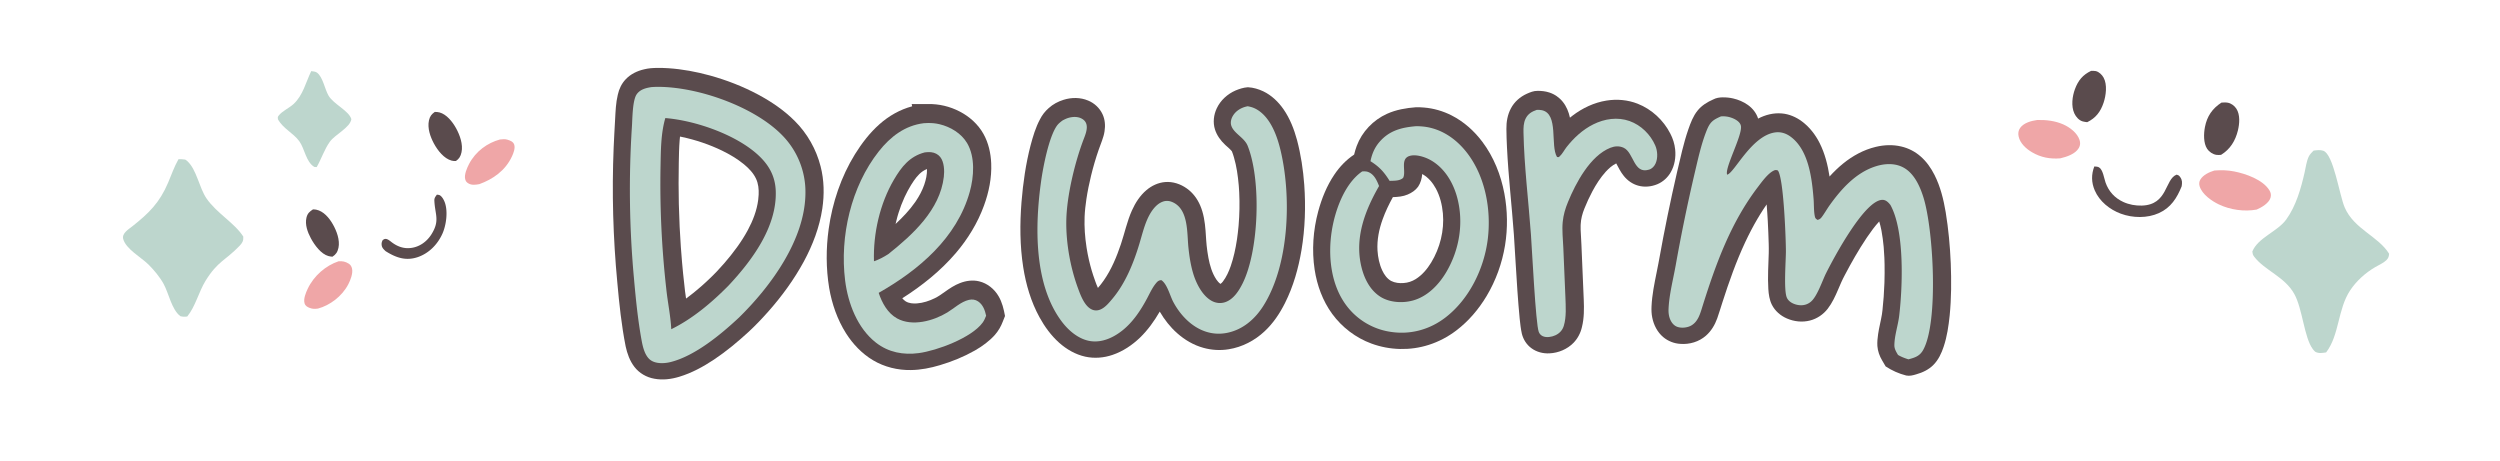 <?xml version="1.0" encoding="UTF-8" standalone="no"?>
<svg
   version="1.1"
   style="display:block"
   viewBox="0 0 2049.816 377.645"
   width="1024.908"
   height="188.823"
   id="svg50"
   sodipodi:docname="logo.svg"
   inkscape:version="1.4 (e7c3feb1, 2024-10-09)"
   xmlns:inkscape="http://www.inkscape.org/namespaces/inkscape"
   xmlns:sodipodi="http://sodipodi.sourceforge.net/DTD/sodipodi-0.dtd"
   xmlns="http://www.w3.org/2000/svg"
   xmlns:svg="http://www.w3.org/2000/svg">
  <defs
     id="defs50" />
  <sodipodi:namedview
     id="namedview50"
     pagecolor="#ffffff"
     bordercolor="#000000"
     borderopacity="0.25"
     inkscape:showpageshadow="2"
     inkscape:pageopacity="0.0"
     inkscape:pagecheckerboard="0"
     inkscape:deskcolor="#d1d1d1"
     inkscape:zoom="1.1015625"
     inkscape:cx="512"
     inkscape:cy="58.099291"
     inkscape:window-width="1992"
     inkscape:window-height="1305"
     inkscape:window-x="639"
     inkscape:window-y="61"
     inkscape:window-maximized="0"
     inkscape:current-layer="svg50">
    <inkscape:page
       x="0"
       y="0"
       width="2049.816"
       height="377.645"
       id="page50"
       margin="753.48 0 911.44"
       bleed="0" />
  </sodipodi:namedview>
  <path
     id="path12-3"
     style="display:block;fill:#5a4b4d;fill-opacity:1;stroke-width:0.603"
     d="m 1260.604,74.511 c -3.087,-0.074 -5.988,1.152 -8.755,2.378 -5.452,2.47 -10.214,6.631 -13.005,11.966 -2.767,5.136 -3.786,11.05 -3.701,16.84 -0.011,5.036 0.254,10.067 0.469,15.097 1.163,23.911 3.933,47.704 5.668,71.574 0.514,7.492 0.923,15.092 1.392,22.626 0.937,15.428 1.864,30.86 3.347,46.247 0.428,4.162 0.893,8.334 1.796,12.424 1.179,4.71 3.944,9.057 7.911,11.897 4.231,3.102 9.592,4.462 14.799,4.157 7.298,-0.355 14.52,-3.382 19.643,-8.636 3.447,-3.56 5.824,-8.104 6.905,-12.932 1.845,-7.337 1.784,-14.974 1.481,-22.482 -0.595,-14.989 -1.231,-29.976 -1.901,-44.962 -0.184,-4.089 -0.492,-8.172 -0.637,-12.263 -0.032,-1.142 -0.039,-2.284 -0.01,-3.426 0.011,-0.192 0.022,-0.684 0.043,-0.995 0.182,-4.533 1.386,-8.965 3.096,-13.148 1.903,-4.78 4.087,-9.449 6.495,-13.996 3.063,-5.704 6.576,-11.216 10.923,-16.034 2.487,-2.713 5.289,-5.228 8.615,-6.865 1.895,3.517 3.656,7.151 6.21,10.255 2.998,3.772 7.126,6.699 11.797,7.973 5.132,1.452 10.714,0.894 15.616,-1.12 4.703,-1.931 8.641,-5.543 11.136,-9.955 3.202,-5.586 4.231,-12.233 3.578,-18.59 -0.461,-4.553 -1.873,-8.985 -3.998,-13.032 -5.62,-10.995 -15.248,-19.951 -26.769,-24.467 -8.047,-3.18 -16.953,-3.938 -25.474,-2.587 -10.239,1.607 -19.858,6.207 -28.054,12.475 -0.668,0.511 -1.329,1.032 -1.98,1.564 -1.006,-4.711 -2.857,-9.319 -5.926,-13.074 -2.814,-3.507 -6.654,-6.174 -10.935,-7.557 -3.144,-1.034 -6.477,-1.416 -9.778,-1.354 z" />
  <path
     id="path15-0"
     style="display:block;fill:#5a4b4d;fill-opacity:1;stroke-width:0.603"
     d="m 1161.022,87.93 c -8.105,0.606 -16.278,1.998 -23.73,5.367 -11.328,5.088 -20.599,14.745 -24.902,26.428 -0.853,2.291 -1.54,4.641 -2.106,7.019 -6.453,4.297 -11.908,9.999 -16.215,16.428 -6.191,9.154 -10.358,19.538 -13.241,30.169 -4.165,15.482 -5.313,31.825 -2.926,47.699 1.986,12.978 6.626,25.693 14.41,36.337 8.056,11.005 19.362,19.626 32.177,24.325 14.966,5.521 31.779,5.959 46.978,1.076 8.145,-2.58 15.802,-6.632 22.595,-11.807 10.047,-7.612 18.332,-17.398 24.805,-28.178 7.628,-12.744 12.748,-26.964 15.156,-41.614 2.28,-14.066 2.063,-28.527 -0.551,-42.531 -2.862,-15.217 -8.741,-30.014 -18.09,-42.43 -6.695,-8.892 -15.209,-16.53 -25.172,-21.577 -7.012,-3.581 -14.715,-5.809 -22.564,-6.46 -2.202,-0.201 -4.415,-0.278 -6.625,-0.249 z m 5.336,54.897 c 4.773,2.657 8.374,7.018 10.954,11.765 3.382,6.263 5.115,13.309 5.758,20.366 1.234,14.013 -2.33,28.323 -9.616,40.321 -3.248,5.306 -7.366,10.239 -12.686,13.565 -2.954,1.845 -6.347,2.993 -9.828,3.217 -3.516,0.287 -7.186,-0.11 -10.361,-1.728 -3.337,-1.882 -5.632,-5.151 -7.224,-8.559 -2.4,-5.112 -3.525,-10.739 -3.901,-16.348 -0.515,-8.729 1.26,-17.457 4.218,-25.639 2.251,-6.286 5.178,-12.307 8.383,-18.156 4.125,-0.119 8.339,-0.496 12.169,-2.147 3.298,-1.374 6.385,-3.467 8.511,-6.374 2.07,-3.072 3.09,-6.746 3.378,-10.412 0.081,0.044 0.162,0.087 0.244,0.131 z" />
  <path
     id="path17-6"
     style="display:block;fill:#5a4b4d;fill-opacity:1;stroke-width:0.603"
     d="m 1412.584,79.816 c -2.688,0.016 -5.437,0.419 -7.831,1.706 -4.837,2.111 -9.507,4.961 -12.841,9.128 -3.678,4.497 -5.708,10.028 -7.613,15.443 -3.965,11.48 -6.474,23.392 -9.271,35.18 -5.44,23.605 -10.326,47.338 -14.592,71.184 -0.21,1.128 -0.434,2.351 -0.651,3.478 -0.481,2.509 -0.96,4.936 -1.469,7.447 -1.843,9.172 -3.76,18.386 -4.176,27.757 -0.152,3.109 -0.043,6.245 0.597,9.298 1.207,6.062 4.192,11.9 8.951,15.929 3.911,3.309 8.941,5.299 14.034,5.581 7.513,0.606 15.342,-1.688 21.023,-6.718 4.34,-3.766 7.338,-8.86 9.266,-14.227 1.589,-4.338 2.786,-8.805 4.269,-13.178 5.373,-16.702 11.207,-33.3 18.65,-49.208 3.07,-6.559 6.46,-13.086 10.161,-19.359 0.702,-1.19 1.435,-2.402 2.134,-3.531 1.7,-2.751 3.47,-5.459 5.313,-8.116 0.2,2.488 0.377,4.938 0.539,7.407 0.13,2.118 0.269,4.317 0.386,6.385 0.31,6.194 0.598,12.456 0.756,18.686 0.06,2.427 0.099,4.956 0.026,7.422 -0.273,9.769 -0.957,19.596 -0.344,29.388 0.278,4.43 0.913,8.956 2.916,12.971 2.562,5.08 7.1,9.015 12.299,11.239 5.904,2.577 12.68,3.317 18.942,1.689 5.777,-1.462 10.954,-4.991 14.579,-9.702 3.631,-4.74 6.152,-10.2 8.482,-15.664 1.685,-3.965 3.366,-7.94 5.412,-11.736 5.455,-10.386 11.251,-20.609 17.78,-30.362 0.205,-0.297 0.519,-0.765 0.765,-1.128 2.995,-4.403 6.15,-8.718 9.758,-12.642 0.694,2.281 1.25,4.603 1.712,6.942 0.039,0.221 0.135,0.711 0.196,1.035 0.76,4.15 1.309,8.337 1.698,12.537 0.018,0.237 0.061,0.721 0.089,1.053 0.231,2.644 0.388,5.294 0.507,7.946 0.018,0.405 0.039,1.004 0.059,1.483 0.049,1.405 0.099,2.97 0.122,4.371 0.087,4.754 0.042,9.51 -0.1,14.262 -0.015,0.339 -0.033,0.883 -0.049,1.301 -0.266,7.239 -0.755,14.472 -1.56,21.672 -0.129,1.147 -0.273,2.414 -0.465,3.6 -0.882,5.412 -2.334,10.715 -3.121,16.145 -0.474,3.233 -0.814,6.513 -0.607,9.782 0.301,4.179 1.744,8.219 3.885,11.803 0.935,1.658 1.924,3.285 2.889,4.927 5.143,3.387 10.841,5.945 16.812,7.458 2.786,0.59 5.617,-0.141 8.276,-0.958 5.216,-1.461 10.318,-3.869 14.134,-7.797 4.069,-4.123 6.585,-9.492 8.372,-14.937 2.74,-8.203 3.997,-16.807 4.896,-25.38 1.423,-14.266 1.452,-28.634 0.896,-42.948 -0.585,-14.017 -1.877,-28.015 -4.144,-41.863 -1.775,-10.508 -4.341,-21.018 -9.181,-30.575 -2.856,-5.639 -6.544,-10.929 -11.325,-15.106 -4.517,-4.003 -10.042,-6.845 -15.921,-8.207 -6.862,-1.63 -14.087,-1.349 -20.915,0.307 -9.928,2.363 -19.078,7.401 -26.953,13.822 -3.92,3.195 -7.551,6.734 -10.943,10.482 -1.451,-9.442 -3.802,-18.853 -8.114,-27.424 -3.456,-6.849 -8.272,-13.098 -14.445,-17.708 -4.811,-3.604 -10.553,-6.088 -16.577,-6.589 -6.716,-0.601 -13.5,1.11 -19.427,4.236 -1.412,-4.548 -4.525,-8.444 -8.377,-11.188 -3.634,-2.592 -7.829,-4.36 -12.172,-5.356 -2.75,-0.623 -5.575,-0.913 -8.394,-0.876 z" />
  <path
     id="path19-2"
     style="display:block;fill:#5a4b4d;fill-opacity:1;stroke-width:0.603"
     d="m 538.984,55.68 c -3.662,0.049 -7.354,0.255 -10.914,1.177 -5.57,1.288 -10.982,3.864 -14.949,8.059 -3.407,3.494 -5.549,8.066 -6.579,12.803 -1.6,6.614 -1.827,13.447 -2.198,20.212 -0.387,7.667 -0.897,15.327 -1.192,22.999 -1.524,36.927 -0.485,73.956 3.005,110.748 1.574,17.488 3.404,34.989 6.809,52.229 1.293,6.027 3.422,12.019 7.234,16.936 3.952,5.139 9.935,8.582 16.303,9.677 6.835,1.295 13.918,0.398 20.521,-1.623 10.168,-3.085 19.589,-8.218 28.407,-14.077 10.158,-6.788 19.571,-14.626 28.553,-22.89 5.768,-5.348 11.169,-11.077 16.384,-16.961 10.967,-12.448 20.796,-25.957 28.719,-40.551 7.302,-13.535 12.88,-28.147 15.155,-43.408 1.715,-11.484 1.497,-23.343 -1.416,-34.618 -3.545,-13.913 -10.848,-26.862 -21.01,-37.015 -8.782,-8.876 -19.234,-15.931 -30.196,-21.829 -12.497,-6.674 -25.786,-11.821 -39.427,-15.618 -11.213,-3.088 -22.71,-5.242 -34.325,-6 -2.957,-0.188 -5.92,-0.269 -8.883,-0.248 z m 19.979,56.581 c 11.44,2.424 22.607,6.185 33.139,11.273 6.328,3.095 12.453,6.695 17.904,11.178 3.945,3.267 7.628,7.059 9.842,11.737 1.954,4.09 2.414,8.716 2.191,13.196 -0.065,1.414 -0.208,3.005 -0.375,4.293 -1.12,8.678 -4.34,16.952 -8.451,24.629 -5.274,9.82 -12.031,18.762 -19.29,27.19 -3.956,4.577 -8.111,8.985 -12.526,13.124 -1.015,0.965 -2.064,1.947 -3.057,2.857 -0.657,0.605 -1.224,1.115 -1.89,1.714 -0.53,0.482 -1.067,0.95 -1.637,1.455 -3.954,3.469 -8.041,6.788 -12.289,9.89 -0.295,-2.035 -0.594,-4.07 -0.851,-6.073 -0.604,-4.825 -1.095,-9.664 -1.587,-14.502 -0.303,-3.052 -0.596,-6.201 -0.863,-9.258 -0.362,-4.134 -0.689,-8.295 -0.981,-12.415 -0.385,-5.493 -0.709,-10.989 -0.977,-16.458 -0.3,-6.287 -0.528,-12.531 -0.675,-18.827 -0.261,-11.236 -0.254,-22.574 -0.04,-33.849 0.122,-6.207 0.212,-12.458 0.733,-18.679 0.081,-0.921 0.166,-1.841 0.268,-2.76 0.47,0.095 0.94,0.191 1.41,0.286 z" />
  <path
     id="path42-2"
     style="display:block;fill:#5a4b4d;fill-opacity:1;stroke-width:0.603"
     d="m 760.764,85.314 c -4.413,0 -8.825,0 -13.238,0 0.118,0.618 0.236,1.236 0.354,1.854 -9.911,2.628 -19.048,7.831 -26.694,14.625 -8.003,7.045 -14.524,15.608 -20.152,24.621 -11.488,18.585 -18.553,39.729 -21.58,61.32 -2.227,16.025 -2.225,32.395 0.399,48.372 2.257,13.086 6.688,25.896 13.801,37.155 5.642,8.874 13.097,16.726 22.174,22.121 9.316,5.549 20.235,8.219 31.051,8.024 8.082,-0.09 16.078,-1.682 23.798,-4.002 9.97,-2.939 19.65,-6.918 28.699,-12.043 6.027,-3.478 11.769,-7.606 16.408,-12.832 2.788,-3.196 4.963,-6.908 6.444,-10.88 0.613,-1.513 1.203,-3.035 1.808,-4.551 -1.017,-5.589 -2.344,-11.248 -5.26,-16.188 -3.449,-5.963 -9.255,-10.663 -16.01,-12.255 -5.221,-1.267 -10.763,-0.487 -15.713,1.464 -4.556,1.74 -8.619,4.496 -12.566,7.314 -2.553,1.815 -5.108,3.657 -7.937,5.026 -4.63,2.275 -9.634,3.945 -14.804,4.322 -3.13,0.202 -6.47,-0.033 -9.2,-1.724 -1.052,-0.669 -1.946,-1.561 -2.751,-2.507 16.234,-10.293 31.434,-22.456 43.953,-37.109 9.817,-11.518 17.869,-24.632 23.041,-38.885 4.048,-11.046 6.417,-22.826 5.93,-34.624 -0.351,-8.342 -2.22,-16.74 -6.311,-24.073 -4.447,-7.964 -11.502,-14.308 -19.583,-18.45 -8.001,-4.166 -17.041,-6.306 -26.063,-6.096 z m -0.69,53.362 c 0.118,4.372 -0.866,8.704 -2.275,12.819 -1.639,4.759 -4.052,9.221 -6.859,13.389 -0.106,0.146 -0.412,0.595 -0.594,0.857 -4.525,6.489 -10.001,12.256 -15.775,17.64 -0.314,0.406 -0.27,0.084 -0.141,-0.311 0.382,-1.679 0.807,-3.347 1.264,-5.007 0.097,-0.345 0.248,-0.887 0.37,-1.306 0.232,-0.8 0.479,-1.626 0.711,-2.358 1.318,-4.223 2.897,-8.366 4.734,-12.39 0.098,-0.214 0.305,-0.656 0.445,-0.958 1.462,-3.109 3.087,-6.142 4.874,-9.076 0.12,-0.199 0.38,-0.616 0.554,-0.898 2.5,-3.956 5.253,-7.928 9.155,-10.627 1.095,-0.763 2.291,-1.375 3.533,-1.859 l 0.003,0.06 z" />
  <path
     id="path45-5"
     style="display:block;fill:#5a4b4d;fill-opacity:1;stroke-width:0.603"
     d="m 1022.896,71.554 c -3.388,0.257 -6.661,1.32 -9.785,2.61 -6.646,2.884 -12.377,8.065 -15.466,14.665 -2.524,5.334 -3.26,11.615 -1.468,17.287 1.53,4.944 4.716,9.214 8.459,12.72 1.809,1.735 3.845,3.25 5.42,5.216 0.705,1.593 1.153,3.283 1.679,4.94 2.172,7.401 3.25,15.073 3.919,22.741 0.032,0.393 0.081,0.979 0.117,1.447 0.12,1.58 0.219,3.189 0.295,4.722 0.429,8.914 0.255,17.87 -0.491,26.754 -0.032,0.338 -0.079,0.88 -0.117,1.297 -0.303,3.286 -0.694,6.564 -1.161,9.832 -0.035,0.209 -0.106,0.695 -0.155,1.01 -1.085,7.181 -2.645,14.396 -5.019,21.302 -1.574,4.511 -3.551,8.949 -6.457,12.771 -0.593,0.706 -1.186,1.452 -1.994,1.923 -2.681,-1.976 -4.329,-4.975 -5.776,-7.902 -2.638,-5.639 -3.915,-11.795 -4.824,-17.92 -0.066,-0.452 -0.158,-1.085 -0.229,-1.609 -0.773,-5.374 -0.997,-10.804 -1.383,-16.214 -0.545,-7.038 -1.579,-14.158 -4.392,-20.685 -2.359,-5.491 -6.059,-10.486 -10.978,-13.938 -5.101,-3.657 -11.439,-5.778 -17.746,-5.26 -5.644,0.45 -10.998,2.947 -15.295,6.581 -5.334,4.48 -9.18,10.483 -11.996,16.799 -3.939,8.837 -5.915,18.358 -8.981,27.5 -3.505,10.416 -7.747,20.717 -14.057,29.777 -0.642,0.922 -1.309,1.827 -1.995,2.718 -0.131,0.169 -0.404,0.519 -0.594,0.76 -0.719,0.909 -1.457,1.803 -2.216,2.678 -1.521,-3.324 -2.652,-6.808 -3.844,-10.259 -1.837,-5.571 -3.299,-11.264 -4.442,-17.017 -0.049,-0.267 -0.143,-0.75 -0.209,-1.1 -0.254,-1.323 -0.483,-2.65 -0.703,-3.979 -0.039,-0.24 -0.112,-0.715 -0.163,-1.045 -1.267,-8.21 -1.883,-16.537 -1.567,-24.844 0.178,-4.827 0.76,-9.72 1.459,-14.532 0.968,-6.492 2.309,-12.923 3.846,-19.302 1.746,-7.155 3.851,-14.341 6.285,-21.339 1.674,-4.965 3.979,-9.769 4.761,-14.992 0.76,-4.716 0.398,-9.716 -1.674,-14.071 -2.34,-5.015 -6.647,-9.041 -11.761,-11.134 -6.336,-2.697 -13.618,-2.688 -20.136,-0.638 -4.503,1.38 -8.757,3.656 -12.249,6.835 -2.884,2.54 -5.326,5.596 -7.045,9.041 -3.647,6.749 -5.82,14.158 -7.794,21.535 -3.926,15.187 -6.154,30.768 -7.423,46.389 -1.41,17.786 -1.366,35.771 1.398,53.429 2.238,14.249 6.359,28.325 13.321,41.011 4.244,7.748 9.521,15.016 16.122,20.928 6.099,5.432 13.422,9.672 21.445,11.436 7.393,1.616 15.203,1.006 22.342,-1.45 8.502,-2.874 16.115,-7.997 22.558,-14.188 6.44,-6.223 11.672,-13.585 16.157,-21.307 3.818,6.572 8.559,12.641 14.26,17.686 6.205,5.514 13.557,9.84 21.593,12.037 6.723,1.871 13.852,2.296 20.739,1.142 11.03,-1.756 21.352,-7.141 29.451,-14.781 7.018,-6.538 12.411,-14.636 16.684,-23.178 6.838,-13.597 10.986,-28.402 13.503,-43.369 2.934,-17.642 3.535,-35.637 2.264,-53.465 -0.901,-12.366 -2.749,-24.687 -5.92,-36.682 -2.416,-8.881 -5.791,-17.621 -11.049,-25.228 -4.266,-6.152 -9.866,-11.537 -16.669,-14.784 -3.864,-1.824 -8.049,-3.067 -12.329,-3.311 -0.175,4.9e-4 -0.351,-0.008 -0.525,0.003 z" />
  <path
     fill="#5a4b4d"
     d="m 358.226,159.591 c 0.653,0.092 1.721,0.158 2.347,0.501 2.004,1.098 3.603,4.189 4.35,6.5 2.375,7.352 0.901,17.924 -2.03,24.701 a 33.413,38.66 0 0 1 -20.151,19.446 c -9.819,3.417 -17.989,0.631 -26.606,-4.827 -1.293,-1.254 -2.818,-2.541 -3.139,-4.583 -0.29,-1.848 -0.003,-2.961 0.822,-4.507 1.25,-0.794 1.827,-1.205 3.331,-0.764 1.507,0.442 3.016,1.821 4.314,2.781 4.882,3.609 10.161,5.27 15.963,4.403 a 23.868,27.617 0 0 0 16.239,-10.982 c 7.243,-11.49 2.982,-16.082 2.475,-27.775 -0.085,-1.948 0.711,-3.016 1.727,-4.415 0.117,-0.162 0.239,-0.32 0.358,-0.479 z"
     id="path2"
     style="stroke-width:0.615" />
  <path
     fill="#5a4b4d"
     d="m 256.584,171.693 c 0.934,-0.005 1.807,0.03 2.731,0.22 5.861,1.207 10.513,6.529 13.668,12.102 2.998,5.297 5.899,12.81 4.531,19.195 -0.764,3.568 -2.235,5.527 -4.957,7.28 -1.092,-0.108 -2.227,-0.261 -3.295,-0.555 -5.931,-1.634 -11.274,-8.778 -14.397,-14.608 -2.597,-4.848 -4.969,-11.115 -3.583,-16.885 0.86,-3.576 2.628,-4.971 5.303,-6.748 z"
     id="path3"
     style="stroke-width:0.615" />
  <path
     fill="#5a4b4d"
     d="m 356.489,91.767 c 1.334,0.005 2.584,0.071 3.892,0.418 5.714,1.516 10.624,7.57 13.654,13.113 2.999,5.487 5.772,13.064 4.361,19.595 -0.741,3.427 -1.972,5.322 -4.57,7.114 -1.237,0.063 -2.332,0.011 -3.545,-0.315 -6.135,-1.647 -11.331,-8.112 -14.562,-14.131 -2.88,-5.365 -5.41,-12.493 -4.004,-18.852 0.763,-3.451 2.211,-5.126 4.774,-6.942 z"
     id="path4"
     style="stroke-width:0.615" />
  <path
     fill="#efa6a7"
     d="m 409.871,114.376 c 2.21,-0.233 4.289,-0.499 6.451,0.223 2.004,0.67 4.517,1.521 5.313,4.034 0.933,2.944 -0.613,6.853 -1.777,9.406 -5.482,12.031 -16.037,19.048 -26.87,22.945 -2.995,0.519 -6.197,1.059 -9.01,-0.653 -1.449,-0.883 -2.134,-1.69 -2.58,-3.533 -0.891,-3.681 1.588,-9.258 3.158,-12.277 5.473,-10.523 15.184,-17.395 25.316,-20.144 z"
     id="path5"
     style="stroke-width:0.615" />
  <path
     fill="#efa6a7"
     d="m 277.613,214.227 c 3.039,-0.216 5.587,0.193 8.29,1.922 1.468,0.939 2.306,2.195 2.745,4.083 0.903,3.883 -1.377,9.616 -3.054,12.837 -5.196,9.983 -15.188,17.322 -24.857,19.933 -2.482,0.325 -4.413,0.397 -6.8,-0.532 -1.766,-0.688 -3.541,-1.544 -4.207,-3.759 -1.085,-3.601 1.017,-8.62 2.472,-11.728 5.189,-11.086 15.109,-19.312 25.412,-22.755 z"
     id="path6"
     style="stroke-width:0.615" />
  <path
     fill="#bdd6cd"
     d="m 255.166,58.316 c 1.546,0.206 3.556,0.304 4.848,1.311 4.791,3.733 6.273,13.446 9.316,18.702 4.14,7.147 16.724,12.38 18.755,19.346 -0.957,6.901 -13.272,12.544 -17.578,18.463 -4.512,6.202 -6.999,14.152 -10.841,20.867 l -1.929,-0.126 c -6.919,-4.039 -7.836,-14.874 -12.357,-21.097 -4.929,-6.786 -13.36,-10.328 -17.506,-18.006 -0.088,-1.623 -0.41,-1.697 0.671,-3.059 3.042,-3.833 8.483,-6.05 12.123,-9.401 7.773,-7.155 10.066,-17.832 14.498,-27.001 z"
     id="path7"
     style="stroke-width:0.845" />
  <path
     fill="#bdd6cd"
     d="m 1896.982,123.472 c 2.49,-0.3 5.45,-0.72 7.88,0.1 8.5,2.87 13.2,36.19 17.59,46.45 7.67,17.89 27.57,23.61 36.43,38.01 -0.16,2.29 -0.54,3.62 -2.24,5.3 -2.38,2.35 -6.22,3.97 -9.09,5.65 -8.05,4.71 -15.45,11.32 -20.62,19.12 -10.25,15.45 -8.72,36.54 -19.68,50.85 -3.26,0.42 -5.95,1.1 -8.98,-0.57 -0.86,-0.88 -1.23,-1.19 -1.91,-2.11 -7.16,-9.53 -8.36,-32.87 -15.19,-45.21 -7.89,-14.27 -24.25,-19.21 -32.91,-30.61 -1.28,-1.68 -1.18,-2.23 -1.52,-4.21 4.55,-11.4 20.66,-16.33 27.84,-26.32 8.01,-11.14 11.99,-25.22 15,-38.38 0.96,-4.23 1.59,-9.52 3.52,-13.35 0.91,-1.8 2.47,-3.32 3.88,-4.72 z"
     id="path8" />
  <path
     fill="#bdd6cd"
     d="m 146.346,130.543 c 1.92,-0.079 3.623,0.03 5.525,0.301 0.337,0.225 0.683,0.437 1.011,0.675 0.233,0.17 0.456,0.355 0.669,0.548 7.725,6.995 9.759,21.888 15.781,30.649 8.311,12.089 23.063,20.123 30.162,31.286 0.181,3.571 -0.799,5.189 -3.174,7.669 -11.221,11.709 -17.895,12.506 -27.748,28.498 -5.636,9.15 -8.32,21.146 -15.053,29.337 -2.109,0.287 -3.508,0.25 -5.582,-0.233 -7.182,-5.277 -9.519,-18.687 -13.743,-26.414 -3.076,-5.626 -7.9,-11.449 -12.455,-15.964 -5.932,-5.881 -18.572,-12.743 -20.733,-20.987 -1.182,-4.507 4.157,-7.738 7.269,-10.185 13.747,-10.808 22.57,-19.478 29.569,-35.966 2.739,-6.453 5.024,-13.108 8.5,-19.215 z"
     id="path9"
     style="stroke-width:0.845" />
  <path
     fill="#bdd6cd"
     d="m 1260.11,90.062 c 1.368,0.017 2.784,0.014 4.122,0.298 13.987,2.967 6.713,28.964 12.39,38.335 1.374,0.269 1.284,0.325 2.272,-0.582 2.175,-1.988 3.791,-5.237 5.641,-7.586 5.936,-7.533 13.197,-14.238 21.821,-18.547 9.202,-4.596 19.886,-6.245 29.769,-2.723 9.389,3.348 17.193,11.008 21.116,20.158 1.85,4.308 2.175,10.171 0.265,14.506 -1.049,2.388 -2.85,4.376 -5.399,5.167 -12.733,3.963 -12.39,-13.977 -20.826,-17.925 -3.519,-1.644 -7.292,-1.411 -10.841,-0.01 -16.662,6.569 -28.516,29.088 -34.831,44.559 -2.193,5.272 -3.712,10.472 -4.285,16.169 -0.687,6.782 0.175,14.182 0.47,21.001 l 1.717,40.588 c 0.259,7.635 0.934,16.373 -1.326,23.755 -1.097,3.58 -3.525,6.147 -6.906,7.695 -2.953,1.362 -7.298,2.133 -10.371,0.711 -1.519,-0.705 -2.646,-1.934 -3.242,-3.495 -2.531,-6.617 -5.52,-67.599 -6.412,-79.849 -2.019,-27.713 -5.526,-55.829 -6.104,-83.59 -0.078,-3.861 -0.012,-7.896 1.73,-11.426 1.983,-4.007 5.134,-5.817 9.232,-7.21 z"
     id="path12"
     style="stroke-width:0.603" />
  <path
     fill="#bdd6cd"
     d="m 1161.323,103.454 c 2.001,0.041 3.995,0.122 5.984,0.348 14.354,1.637 26.31,9.8 35.127,20.972 15.319,19.408 20.387,46.903 17.458,71.076 -2.923,24.148 -15.035,49.199 -34.488,64.288 -12.715,9.865 -28.215,14.306 -44.196,12.101 a 55.405,55.405 0 0 1 -37.206,-21.676 c -12.757,-16.952 -15.228,-40.356 -12.113,-60.787 2.525,-16.586 10.154,-38.513 24.364,-48.775 0.205,-0.146 0.41,-0.287 0.615,-0.431 1.85,-0.124 3.646,-0.149 5.381,0.627 4.664,2.085 6.707,6.879 8.485,11.333 -11.269,19.628 -19.712,41.293 -14.921,64.311 2.139,10.245 6.918,20.772 16.09,26.527 7.46,4.688 17.886,5.339 26.316,3.097 12.203,-3.248 21.64,-13.107 27.823,-23.701 10.606,-18.16 14.198,-40.157 8.804,-60.571 -3.296,-12.488 -10.51,-24.66 -22.104,-31.044 -4.532,-2.494 -12.04,-4.927 -17.187,-3.217 -7.714,2.563 -2.386,12.842 -5.122,17.938 -2.929,2.602 -7.352,2.257 -11.052,2.444 -4.58,-7.308 -8.34,-11.52 -15.686,-16.134 1.181,-5.871 3.369,-11.13 7.292,-15.705 8.165,-9.526 18.356,-12.052 30.336,-13.021 z"
     id="path15"
     style="stroke-width:0.603" />
  <path
     fill="#bdd6cd"
     d="m 1411.084,95.427 a 20.46,20.46 0 0 1 8.913,1.24 c 2.923,1.081 6.966,3.298 7.46,6.773 1.115,7.914 -13.625,34.565 -11.305,39.78 5.882,-1.372 19.73,-31.606 39.02,-34.599 4.881,-0.758 9.286,0.665 13.197,3.597 14.674,11.003 17.289,34.08 18.645,50.963 0.368,4.518 0.097,10.016 1.061,14.363 0.338,1.514 0.934,1.983 2.194,2.755 1.681,-0.443 2.471,-1.02 3.531,-2.437 2.278,-3.043 4.182,-6.502 6.418,-9.623 9.515,-13.296 21.327,-26.498 37.332,-31.736 7.503,-2.456 15.993,-2.991 23.134,0.862 8.834,4.768 13.607,15.484 16.457,24.676 8.196,26.404 12.414,102.14 -0.283,124.913 -2.826,5.062 -6.803,6.279 -12.07,7.683 -3.091,-0.97 -5.737,-1.971 -8.551,-3.61 -1.494,-2.525 -3.019,-4.972 -2.983,-7.985 0.078,-7.967 3.031,-16.289 3.971,-24.292 2.814,-23.894 4.532,-69.607 -7.261,-90.751 -0.109,-0.136 -0.217,-0.274 -0.332,-0.409 -1.573,-1.892 -3.405,-3.673 -6.038,-3.71 -14.565,-0.207 -39.803,47.124 -46.227,59.894 -3.242,6.436 -7.274,19.061 -12.486,23.538 -2.808,2.417 -6.291,3.333 -9.937,2.862 -3.791,-0.482 -8.202,-2.38 -9.841,-6.092 -2.718,-6.153 -0.777,-30.095 -0.789,-38.107 -0.024,-10.339 -1.838,-60.35 -6.623,-66.214 -1.507,-0.468 -2.109,-0.494 -3.549,0.239 -4.809,2.447 -9.666,9.249 -12.872,13.463 -22.176,29.122 -34.361,62.784 -45.221,97.308 -1.952,6.219 -3.73,13.511 -10.172,16.566 -3.091,1.458 -7.587,1.826 -10.799,0.585 -2.682,-1.036 -4.502,-3.345 -5.61,-5.93 -1.175,-2.742 -1.5,-5.731 -1.374,-8.69 0.488,-11.522 3.676,-23.713 5.737,-35.115 a 1436.931,1436.931 0 0 1 15.433,-75.183 c 2.784,-11.67 5.375,-24.011 9.75,-35.212 2.874,-7.366 4.899,-9.283 12.07,-12.369 z"
     id="path17"
     style="stroke-width:0.603" />
  <path
     id="path19"
     d="m 539.616,71.215 a 72.062,72.062 0 0 0 -5.668,0.221 c -4.506,0.747 -8.928,1.839 -11.796,5.711 -3.577,4.831 -3.592,20.044 -4.004,26.285 a 798.385,798.385 0 0 0 1.718,125.493 c 1.504,16.861 3.184,33.727 6.25,50.389 0.997,5.418 2.754,12.868 7.58,16.134 4.412,2.983 11.203,2.627 16.111,1.41 19.923,-4.96 41.233,-22.552 56.154,-36.538 26.211,-25.678 54.048,-63.836 54.438,-101.675 A 66.273,66.273 0 0 0 640.919,110.46 C 617.967,87.306 572.266,71.219 539.616,71.215 Z m 5.897,25.59 c 24.601,1.994 57.902,13.492 76.215,30.411 8.778,8.11 13.927,17.344 14.333,29.462 0.99,29.485 -19.64,57.145 -38.852,77.604 -13.617,13.788 -29.351,27.088 -46.823,35.651 -0.535,-10.889 -2.946,-22.111 -4.079,-33.012 A 766.705,766.705 0 0 1 541.586,136.618 c 0.268,-13.164 0.223,-27.103 3.926,-39.813 z"
     style="fill:#bdd6cd;fill-opacity:1;stroke-width:0.603" />
  <path
     fill="#5a4b4d"
     d="m 1714.552,58.099 c 1.217,0 2.686,-0.089 3.858,0.193 2.627,0.623 5.075,2.99 6.359,5.313 3.198,5.788 2.003,14.721 -0.013,20.702 -2.486,7.39 -6.411,12.466 -13.408,15.872 -1.224,-0.148 -2.486,-0.297 -3.673,-0.631 -3.094,-0.876 -5.565,-3.732 -6.871,-6.567 -2.738,-5.944 -1.699,-13.994 0.504,-19.938 2.619,-7.064 6.463,-11.739 13.237,-14.944 z"
     id="path24"
     style="stroke-width:0.742" />
  <path
     fill="#5a4b4d"
     d="m 1821.423,84.128 c 1.729,-0.134 3.458,-0.23 5.172,0.074 2.812,0.505 5.431,2.463 6.997,4.816 3.309,4.957 2.664,12.481 1.321,17.964 -2.085,8.489 -6.314,15.382 -13.794,19.975 -1.276,0.126 -2.693,0.208 -3.962,-0.01 -2.879,-0.482 -5.825,-2.456 -7.427,-4.867 -3.176,-4.764 -2.872,-12.592 -1.833,-17.964 1.707,-8.837 6.077,-15.137 13.527,-19.99 z"
     id="path25"
     style="stroke-width:0.742" />
  <path
     fill="#5a4b4d"
     d="m 1717.186,136.477 c 1.276,0.089 2.708,0.089 3.851,0.749 3.213,1.848 4.17,9.052 5.335,12.377 2.582,7.346 7.509,12.755 14.603,16.005 4.689,2.152 9.995,3.109 15.144,2.961 21.511,-0.623 18.75,-21.6 28.53,-25.369 1.655,0.527 1.988,0.616 3.02,2.115 1.729,2.508 1.581,4.548 1.135,7.465 -3.851,9.55 -8.867,17.526 -18.639,21.941 -9.587,4.333 -21.496,4.103 -31.283,0.475 -9.06,-3.354 -17.504,-10.099 -21.362,-19.129 -2.79,-6.53 -2.857,-13.015 -0.334,-19.589 z"
     id="path26"
     style="stroke-width:0.742" />
  <path
     fill="#efa6a7"
     d="m 1670.351,98.389 c 7.257,-0.193 14.677,0.653 21.362,3.606 5.402,2.382 11.382,6.893 13.349,12.696 0.764,2.256 0.66,4.563 -0.571,6.656 -2.968,5.031 -9.913,7.212 -15.241,8.489 -8.296,0.653 -15.849,-0.712 -23.099,-4.971 -4.845,-2.842 -9.817,-7.279 -11.041,-13.007 -0.527,-2.463 -0.23,-4.905 1.254,-6.982 3.035,-4.222 9.149,-5.803 13.987,-6.485 z"
     id="path27"
     style="stroke-width:0.742" />
  <path
     fill="#efa6a7"
     d="m 1815.635,139.808 c 5.431,-0.423 10.811,-0.304 16.168,0.749 9.55,1.87 23.44,6.7 28.879,15.367 1.261,2.011 1.662,4.014 0.935,6.337 -1.402,4.437 -7.398,7.91 -11.33,9.572 -10.173,1.862 -21.726,0.215 -31.038,-4.244 -5.914,-2.834 -13.631,-8.214 -15.686,-14.773 -0.594,-1.907 -0.49,-3.821 0.542,-5.558 2.315,-3.896 7.405,-6.203 11.531,-7.45 z"
     id="path28"
     style="stroke-width:0.742" />
  <path
     id="path42"
     d="m 760.739,100.868 c -1.081,0.017 -2.171,0.068 -3.279,0.148 -15.537,1.902 -27.42,11.078 -36.917,23.111 -22.728,28.795 -32.1,69.756 -27.612,105.802 2.32,18.645 10.044,39.171 25.319,51.037 10.24,7.961 22.386,10.245 35.065,8.552 14.847,-1.982 43.298,-12.493 52.421,-25.039 1.218,-1.675 2.064,-3.694 2.818,-5.617 -0.955,-4.459 -2.573,-9.027 -6.542,-11.709 -2.312,-1.561 -4.897,-1.905 -7.589,-1.278 -6.505,1.512 -12.073,6.901 -17.671,10.306 -11.395,6.942 -28.802,11.78 -41.221,4.892 -7.771,-4.315 -12.373,-12.78 -15.077,-20.957 32.86,-18.645 64.147,-45.031 74.685,-82.844 3.425,-12.288 4.578,-28.448 -2.159,-39.881 -4.749,-8.059 -13.619,-13.379 -22.589,-15.527 -3.258,-0.78 -6.41,-1.046 -9.651,-0.996 z m 1.488,23.865 c 0.449,0.012 0.894,0.042 1.328,0.089 2.842,0.314 5.559,1.656 7.354,3.898 3.294,4.114 3.548,11.314 2.961,16.301 -3.176,27.023 -25.401,47.3 -45.394,63.221 -3.798,2.483 -7.592,4.507 -11.888,5.984 -0.711,-22.742 4.82,-47.188 16.353,-66.881 6.171,-10.536 12.966,-19.208 25.251,-22.377 1.297,-0.161 2.688,-0.272 4.035,-0.235 z"
     style="fill:#bdd6cd;fill-opacity:1;stroke-width:0.603" />
  <path
     fill="#bdd6cd"
     d="m 1022.95,87.118 c 3.025,0.501 5.612,1.392 8.222,3.035 11.044,6.958 16.257,22.094 19.041,34.169 8.78,38.046 6.803,93.163 -14.469,126.638 -6.861,10.799 -16.811,19.392 -29.648,21.959 -19.366,3.887 -35.454,-9.112 -44.095,-25.34 -2.752,-5.164 -4.913,-14.589 -9.745,-17.862 -2.227,0.036 -3.298,1.115 -4.662,2.814 -2.933,3.652 -4.95,8.177 -7.155,12.293 -5.213,9.738 -11.643,19.459 -20.424,26.346 -7.251,5.683 -16.352,9.883 -25.77,8.539 -9.406,-1.344 -17.705,-8.256 -23.335,-15.614 -23.487,-30.697 -22.364,-79.408 -17.245,-115.709 1.628,-11.544 6.233,-35.448 12.718,-45.008 1.288,-1.899 3.013,-3.234 4.825,-4.602 a 39.119,39.119 0 0 1 2.744,-1.356 c 3.607,-1.581 8.525,-2.194 12.219,-0.532 7.329,3.298 4.911,10.636 2.699,16.35 -7.386,19.073 -14.157,46.866 -14.574,67.347 -0.372,18.29 3.253,38.598 9.583,55.778 2.159,5.857 5.445,14.933 11.635,17.518 2.228,0.934 4.57,0.82 6.771,-0.121 3.932,-1.681 6.907,-5.369 9.605,-8.557 10.821,-12.776 17.471,-29.317 22.287,-45.221 2.033,-6.71 3.693,-13.688 6.513,-20.118 2.479,-5.653 6.682,-12.375 12.749,-14.538 3.076,-1.097 6.03,-0.603 8.881,0.874 12.168,6.3 10.883,24.825 12.061,36.443 0.728,7.171 1.819,14.448 3.875,21.372 2.468,8.31 7.701,18.874 15.72,22.924 3.322,1.675 7.093,2.001 10.626,0.795 6.775,-2.302 11.214,-9.274 14.254,-15.391 13.387,-26.956 15.417,-84.456 4.13,-112.773 -2.752,-6.905 -11.571,-10.199 -13.499,-16.806 -0.746,-2.555 0,-5.468 1.323,-7.701 2.516,-4.243 6.765,-6.744 11.463,-7.802 0.226,-0.051 0.453,-0.098 0.68,-0.146 z"
     id="path45"
     style="stroke-width:0.603" />
</svg>
